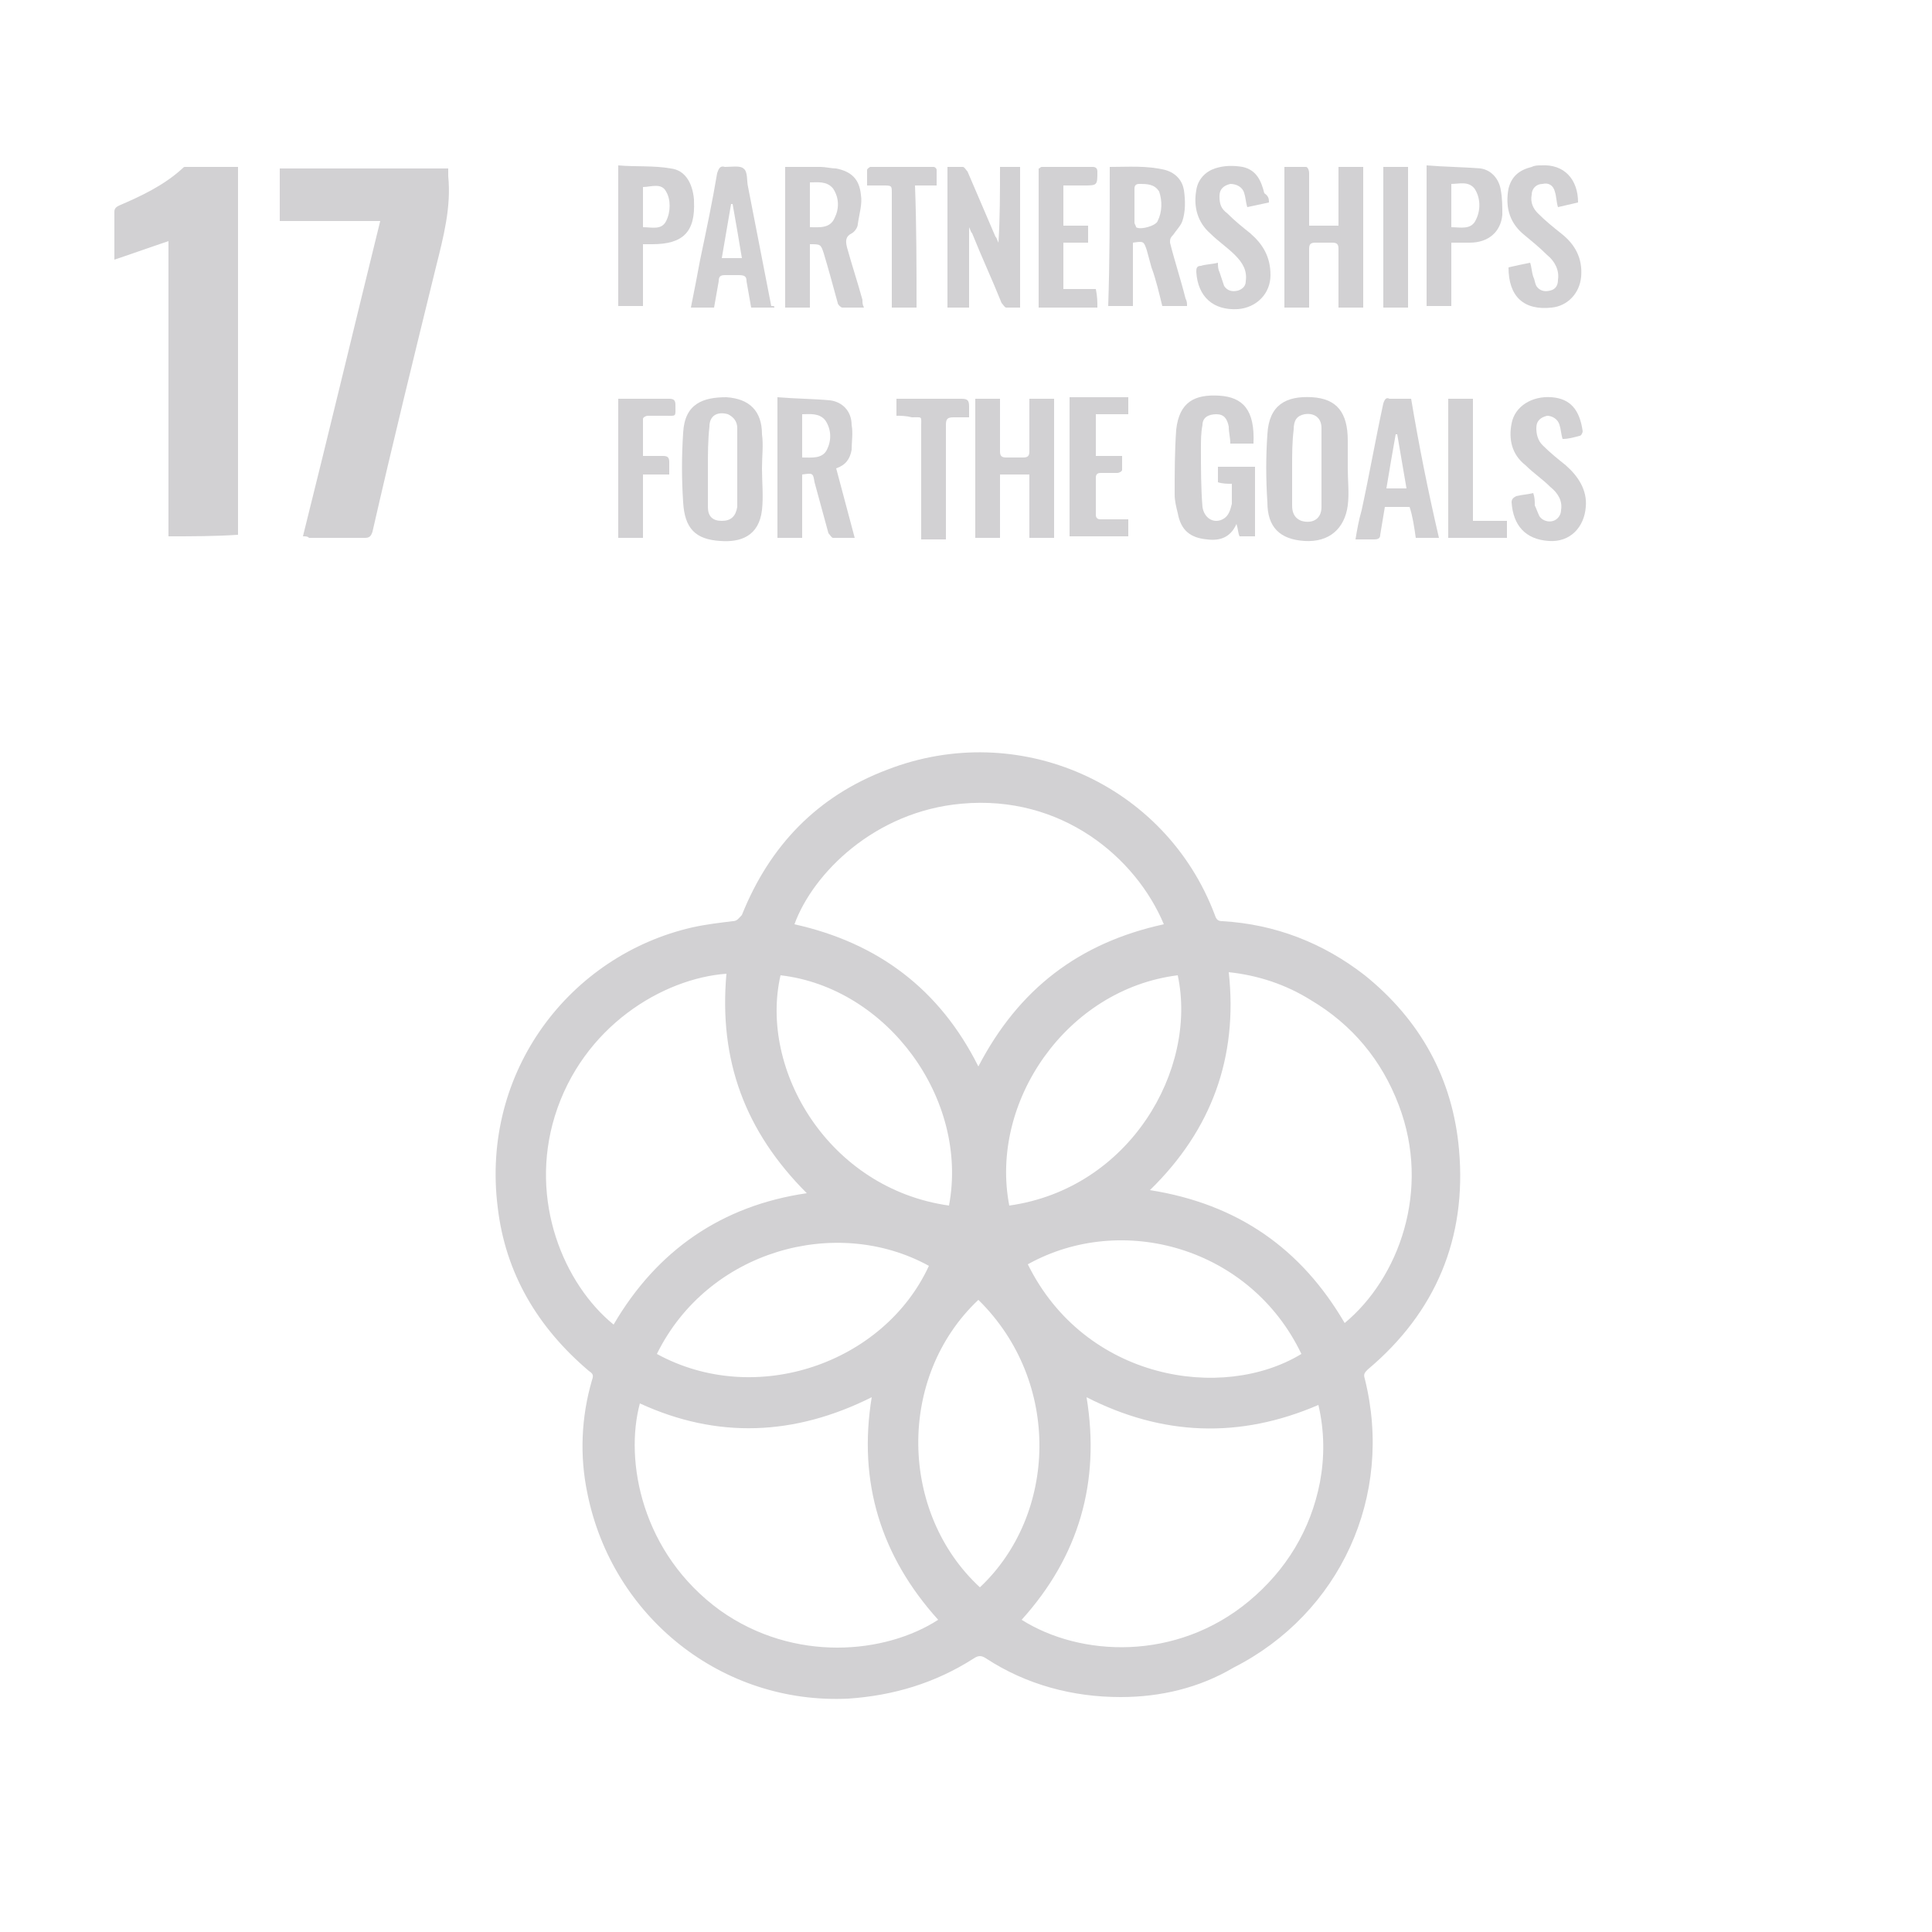 <?xml version="1.0" encoding="utf-8"?>
<!-- Generator: Adobe Illustrator 25.0.1, SVG Export Plug-In . SVG Version: 6.00 Build 0)  -->
<svg version="1.1" id="Layer_1" xmlns="http://www.w3.org/2000/svg" xmlns:xlink="http://www.w3.org/1999/xlink" x="0px" y="0px"
	 viewBox="0 0 125 125" style="enable-background:new 0 0 125 125;" xml:space="preserve">
<style type="text/css">
	.st0{fill:#D2D1D3;}
</style>
<g>
	<path class="st0" d="M72.5,109.8c-3.1,0-6.1-0.8-8.7-2.5c-0.3-0.2-0.5-0.2-0.8,0c-2.5,1.6-5.2,2.4-8.1,2.6
		c-8.2,0.4-15.3-5.3-16.9-13.3c-0.5-2.4-0.4-4.9,0.3-7.3c0.1-0.3,0.1-0.4-0.2-0.6c-3.3-2.8-5.4-6.3-5.9-10.6
		c-1.1-8.8,4.7-16.3,12.6-18.1c0.9-0.2,1.8-0.3,2.6-0.4c0.3,0,0.4-0.2,0.6-0.4c1.8-4.5,4.9-7.7,9.4-9.4c8.5-3.3,18,0.9,21.2,9.4
		c0.1,0.3,0.2,0.4,0.5,0.4c3.4,0.2,6.5,1.4,9.2,3.5c3.6,2.9,5.7,6.7,6.1,11.3c0.5,5.7-1.5,10.5-5.9,14.2c-0.2,0.2-0.3,0.3-0.2,0.6
		c1.9,7.6-1.6,15.2-8.5,18.7C77.6,109.2,75.1,109.8,72.5,109.8z M75.3,59.8c-1.8-4.3-6.6-8.4-13.1-7.8c-5.6,0.5-9.6,4.5-10.8,7.8
		C56.8,61,60.8,64,63.3,69C65.9,64,69.8,61,75.3,59.8z M47,63c-4.1,0.3-9.3,3.4-11.1,9.2c-1.7,5.5,0.6,10.9,3.8,13.5
		c2.8-4.8,7-7.7,12.5-8.5C48.2,73.2,46.5,68.6,47,63z M41.4,90.8c-1,3.7,0.1,9.7,5.2,13.4c4.8,3.4,10.7,2.8,14.1,0.6
		c-3.7-4.1-5.2-8.9-4.3-14.4C51.4,92.9,46.4,93.1,41.4,90.8z M87,85.6c3.5-2.9,5.6-8.6,3.5-14.1c-1.1-2.9-3-5.2-5.7-6.8
		c-1.6-1-3.4-1.6-5.3-1.8c0.6,5.5-1.1,10.2-5.1,14.1C80.1,77.9,84.2,80.8,87,85.6z M70.3,90.4c0.9,5.5-0.5,10.3-4.2,14.4
		c3.8,2.4,10,2.7,14.7-1.2c2.4-2,4-4.6,4.6-7.7c0.3-1.6,0.3-3.3-0.1-5C80.2,93.1,75.2,92.9,70.3,90.4z M66.5,81.8
		c3.7,7.5,12.6,8.9,17.7,5.8C80.9,80.7,72.6,78.4,66.5,81.8z M63.3,84.1c-5.3,5-5.1,13.8,0.1,18.6C68.4,98,68.7,89.4,63.3,84.1z
		 M42.5,87.6c6.4,3.5,14.7,0.6,17.6-5.7C54.1,78.6,45.8,80.9,42.5,87.6z M61.4,78c1.3-6.9-4-14.1-10.9-14.9
		C49.1,69.2,53.6,76.9,61.4,78z M65.3,78c7.8-1.1,12.2-8.8,10.9-14.9C69,64,64,71.3,65.3,78z"/>
	<path class="st0" d="M19.6,34.7c1.7-6.8,3.3-13.5,5-20.4c-2.2,0-4.3,0-6.5,0c0-1.2,0-2.3,0-3.4c3.6,0,7.2,0,10.9,0
		c0,0.2,0,0.3,0,0.5c0.2,2-0.3,3.9-0.8,5.9c-1.4,5.7-2.8,11.4-4.1,17.1c-0.1,0.3-0.2,0.4-0.5,0.4c-1.2,0-2.4,0-3.6,0
		C19.9,34.7,19.8,34.7,19.6,34.7z"/>
	<path class="st0" d="M10.9,34.7c0-6.4,0-12.7,0-19.1c-1.2,0.4-2.3,0.8-3.5,1.2c0-0.3,0-0.6,0-0.8c0-0.7,0-1.5,0-2.3
		c0-0.2,0.1-0.3,0.3-0.4c1.4-0.6,2.9-1.3,4.1-2.4c0.1-0.1,0.1-0.1,0.2-0.1c1.1,0,2.3,0,3.4,0c0,8,0,15.9,0,23.8
		C13.9,34.7,12.4,34.7,10.9,34.7z"/>
	<path class="st0" d="M83.1,19.9c0-3,0-6,0-9.1c0.5,0,1,0,1.4,0c0.1,0,0.2,0.2,0.2,0.4c0,1,0,1.9,0,2.9c0,0.2,0,0.3,0,0.5
		c0.6,0,1.2,0,1.9,0c0-1.2,0-2.5,0-3.8c0.6,0,1.1,0,1.6,0c0,3,0,6,0,9.1c-0.5,0-1,0-1.6,0c0-0.4,0-0.7,0-1.1c0-0.9,0-1.8,0-2.7
		c0-0.3-0.1-0.4-0.4-0.4c-0.4,0-0.7,0-1.1,0c-0.3,0-0.4,0.1-0.4,0.4c0,1.1,0,2.2,0,3.3c0,0.2,0,0.3,0,0.5
		C84.1,19.9,83.6,19.9,83.1,19.9z"/>
	<path class="st0" d="M63.1,25.8c0.5,0,1,0,1.6,0c0,0.2,0,0.3,0,0.5c0,1,0,1.9,0,2.9c0,0.3,0.1,0.4,0.4,0.4c0.4,0,0.7,0,1.1,0
		c0.3,0,0.4-0.1,0.4-0.4c0-1,0-1.9,0-2.9c0-0.2,0-0.3,0-0.5c0.5,0,1,0,1.6,0c0,3,0,6,0,9c-0.5,0-1,0-1.6,0c0-1.4,0-2.7,0-4.1
		c-0.6,0-1.2,0-1.9,0c0,1.4,0,2.7,0,4.1c-0.6,0-1,0-1.6,0C63.1,31.8,63.1,28.8,63.1,25.8z"/>
	<path class="st0" d="M87.2,30.3c0,0.8,0.1,1.6,0,2.4C87,34.2,86,35.1,84.4,35S82,34.1,82,32.5c-0.1-1.5-0.1-3,0-4.4
		c0.1-1.9,1.2-2.5,2.9-2.4c1.6,0.1,2.3,1,2.3,2.8C87.2,29.1,87.2,29.7,87.2,30.3L87.2,30.3z M83.6,30.2c0,0.8,0,1.6,0,2.5
		c0,0.4,0.1,0.8,0.6,1c0.7,0.2,1.3-0.1,1.3-0.9c0-0.7,0-1.4,0-2.1c0-1,0-2,0-3c0-0.7-0.5-1-1.1-0.9c-0.5,0.1-0.7,0.4-0.7,1
		C83.6,28.6,83.6,29.4,83.6,30.2z"/>
	<path class="st0" d="M55.9,19.9c-0.5,0-1,0-1.4,0c-0.1,0-0.3-0.2-0.3-0.3c-0.3-1.1-0.6-2.2-0.9-3.2c-0.2-0.6-0.2-0.6-0.9-0.6
		c0,1.4,0,2.7,0,4.1c-0.6,0-1.1,0-1.6,0c0-3,0-6,0-9.1c0.8,0,1.5,0,2.3,0c0.3,0,0.7,0.1,1,0.1c1,0.2,1.5,0.7,1.6,1.7
		c0.1,0.6-0.1,1.2-0.2,1.9c0,0.2-0.2,0.5-0.4,0.6c-0.4,0.2-0.4,0.5-0.3,0.9c0.3,1.1,0.7,2.3,1,3.4C55.8,19.6,55.8,19.7,55.9,19.9z
		 M52.4,14.7c0.6,0,1.3,0.1,1.6-0.6c0.3-0.6,0.3-1.3-0.1-1.9c-0.4-0.5-1-0.4-1.5-0.4C52.4,12.9,52.4,13.7,52.4,14.7z"/>
	<path class="st0" d="M49.3,30.3c0,0.9,0.1,1.8,0,2.7c-0.2,1.7-1.4,2.1-2.7,2c-1.6-0.1-2.3-0.8-2.4-2.5c-0.1-1.5-0.1-3,0-4.5
		c0.1-1.9,1.3-2.3,2.8-2.3c1.5,0.1,2.3,0.9,2.3,2.4C49.4,28.8,49.3,29.5,49.3,30.3L49.3,30.3z M45.8,30.3L45.8,30.3
		c0,0.9,0,1.7,0,2.5c0,0.6,0.3,0.9,0.9,0.9c0.6,0,0.9-0.3,1-0.9c0-1.7,0-3.4,0-5.1c0-0.4-0.2-0.7-0.6-0.9c-0.7-0.2-1.2,0.1-1.2,0.8
		C45.8,28.5,45.8,29.4,45.8,30.3z"/>
	<path class="st0" d="M51.9,30.7c0,1.4,0,2.7,0,4.1c-0.5,0-1.1,0-1.6,0c0-3,0-6,0-9.1c1.2,0.1,2.3,0.1,3.4,0.2
		c0.8,0.1,1.4,0.7,1.4,1.6c0.1,0.5,0,1.1,0,1.6c-0.1,0.6-0.4,1-1,1.2c0.4,1.5,0.8,3,1.2,4.5c-0.5,0-1,0-1.4,0
		c-0.1,0-0.2-0.2-0.3-0.3c-0.3-1.1-0.6-2.2-0.9-3.3C52.6,30.6,52.6,30.6,51.9,30.7z M51.9,29.6c0.6,0,1.3,0.1,1.6-0.5
		s0.3-1.3-0.1-1.9c-0.4-0.5-1-0.4-1.5-0.4C51.9,27.8,51.9,28.7,51.9,29.6z"/>
	<path class="st0" d="M71.8,10.8c1.2,0,2.4-0.1,3.6,0.2c0.7,0.2,1.1,0.7,1.2,1.3c0.1,0.7,0.1,1.4-0.1,2c-0.1,0.3-0.4,0.6-0.6,0.9
		c-0.2,0.2-0.2,0.3-0.2,0.5c0.3,1.2,0.7,2.4,1,3.6c0.1,0.2,0.1,0.3,0.1,0.5c-0.6,0-1.1,0-1.6,0c-0.2-0.8-0.4-1.7-0.7-2.5
		c-0.1-0.4-0.2-0.7-0.3-1.1c-0.2-0.6-0.2-0.6-0.9-0.5c0,1.3,0,2.7,0,4.1c-0.6,0-1.1,0-1.6,0C71.8,16.9,71.8,13.9,71.8,10.8z
		 M73.4,13.3c0,0.4,0,0.7,0,1.1c0,0.1,0.1,0.2,0.1,0.3c0.3,0.2,1.3-0.1,1.4-0.4c0.3-0.6,0.3-1.3,0.1-1.9c-0.3-0.5-0.8-0.5-1.3-0.5
		c-0.2,0-0.3,0.1-0.3,0.3C73.4,12.6,73.4,12.9,73.4,13.3z"/>
	<path class="st0" d="M64.7,10.8c0.5,0,0.9,0,1.3,0c0,3,0,6,0,9.1c-0.3,0-0.6,0-0.9,0c-0.1,0-0.2-0.2-0.3-0.3
		c-0.6-1.5-1.3-3-1.9-4.5c-0.1-0.1-0.1-0.2-0.2-0.4c0,1.7,0,3.4,0,5.2c-0.5,0-0.9,0-1.4,0c0-3,0-6,0-9.1c0.3,0,0.6,0,1,0
		c0.1,0,0.2,0.2,0.3,0.3c0.6,1.4,1.2,2.8,1.8,4.2c0.1,0.1,0.1,0.2,0.2,0.4C64.7,14.1,64.7,12.5,64.7,10.8z"/>
	<path class="st0" d="M81.1,28.7c-0.5,0-1,0-1.5,0c0-0.4-0.1-0.7-0.1-1.1c-0.1-0.5-0.3-0.8-0.8-0.8s-0.9,0.2-0.9,0.7
		c-0.1,0.5-0.1,1-0.1,1.5c0,1.3,0,2.6,0.1,3.8c0.1,0.7,0.7,1.1,1.3,0.8c0.4-0.2,0.5-0.6,0.6-1c0-0.4,0-0.9,0-1.3
		c-0.3,0-0.6,0-0.9-0.1c0-0.3,0-0.6,0-1c0.8,0,1.6,0,2.4,0c0,1.5,0,3,0,4.5c-0.3,0-0.7,0-1,0c-0.1-0.2-0.1-0.5-0.2-0.8
		c-0.4,0.9-1.1,1.1-1.9,1c-1.1-0.1-1.7-0.6-1.9-1.7C76.1,32.8,76,32.4,76,32c0-1.4,0-2.8,0.1-4.2c0.2-1.8,1.2-2.3,2.8-2.2
		C80.4,25.7,81.2,26.5,81.1,28.7z"/>
	<path class="st0" d="M50.1,19.9c-0.5,0-1,0-1.5,0c-0.1-0.6-0.2-1.1-0.3-1.7c0-0.3-0.1-0.4-0.5-0.4c-0.3,0-0.6,0-0.9,0
		c-0.3,0-0.4,0.1-0.4,0.4c-0.1,0.6-0.2,1.1-0.3,1.7c-0.5,0-1,0-1.5,0c0.2-1,0.4-2,0.6-3.1c0.4-1.9,0.8-3.8,1.1-5.6
		c0.1-0.3,0.2-0.5,0.5-0.4c0.4,0,1-0.1,1.2,0.1c0.3,0.2,0.2,0.8,0.3,1.2c0.5,2.6,1,5.1,1.5,7.7C50.1,19.8,50.1,19.8,50.1,19.9z
		 M48,16.7c-0.2-1.2-0.4-2.4-0.6-3.5h-0.1c-0.2,1.2-0.4,2.3-0.6,3.5C47.2,16.7,47.6,16.7,48,16.7z"/>
	<path class="st0" d="M93.1,34.8c-0.5,0-1,0-1.5,0c-0.1-0.7-0.2-1.4-0.4-2c-0.5,0-1,0-1.6,0c-0.1,0.6-0.2,1.2-0.3,1.8
		c0,0.2-0.1,0.3-0.4,0.3c-0.4,0-0.8,0-1.2,0c0.1-0.6,0.2-1.2,0.4-1.9c0.5-2.3,0.9-4.6,1.4-6.9c0.1-0.3,0.2-0.4,0.4-0.3
		c0.4,0,0.9,0,1.4,0C91.8,28.8,92.4,31.8,93.1,34.8z M91,31.6c-0.2-1.2-0.4-2.3-0.6-3.5h-0.1c-0.2,1.1-0.4,2.3-0.6,3.5
		C90.2,31.6,90.5,31.6,91,31.6z"/>
	<path class="st0" d="M92.3,10.7c1.2,0.1,2.3,0.1,3.5,0.2c0.7,0.1,1.2,0.7,1.3,1.4c0.1,0.5,0.1,1.1,0.1,1.6
		c-0.1,1.1-0.9,1.8-2.1,1.8c-0.4,0-0.7,0-1.2,0c0,1.4,0,2.7,0,4.1c-0.6,0-1.1,0-1.6,0C92.3,16.9,92.3,13.9,92.3,10.7z M93.9,14.7
		c0.6,0,1.3,0.2,1.6-0.5c0.3-0.6,0.3-1.4-0.1-2c-0.4-0.5-1-0.3-1.5-0.3C93.9,12.9,93.9,13.8,93.9,14.7z"/>
	<path class="st0" d="M41.6,15.8c0,1.4,0,2.7,0,4c-0.5,0-1,0-1.6,0c0-3,0-6,0-9.1c1.1,0.1,2.3,0,3.4,0.2c0.9,0.1,1.4,0.9,1.5,2V13
		c0.1,2-0.7,2.8-2.7,2.8C42,15.8,41.9,15.8,41.6,15.8z M41.6,14.7c0.6,0,1.2,0.2,1.5-0.4c0.3-0.6,0.3-1.4,0-1.9
		c-0.3-0.6-1-0.3-1.5-0.3C41.6,12.9,41.6,13.7,41.6,14.7z"/>
	<path class="st0" d="M99.2,31.9c0.1,0.3,0.1,0.5,0.1,0.8c0.1,0.2,0.2,0.5,0.3,0.7c0.2,0.3,0.6,0.4,0.9,0.3c0.3-0.1,0.5-0.4,0.5-0.7
		c0.1-0.6-0.2-1.1-0.7-1.5c-0.5-0.5-1.1-0.9-1.6-1.4c-0.9-0.7-1.1-1.7-0.9-2.7c0.2-1.1,1.3-1.8,2.6-1.7c1.2,0.1,1.8,0.8,2,2.2
		c0,0.1-0.1,0.3-0.2,0.3c-0.4,0.1-0.7,0.2-1.1,0.2c-0.1-0.3-0.1-0.6-0.2-0.9c-0.1-0.4-0.5-0.6-0.8-0.6c-0.4,0.1-0.7,0.3-0.7,0.8
		c0,0.4,0.1,0.8,0.4,1.1c0.5,0.5,1,0.9,1.5,1.3c0.8,0.7,1.4,1.6,1.3,2.7c-0.1,1.3-1,2.3-2.4,2.2c-1.5-0.1-2.3-1-2.4-2.5
		c0-0.2,0.1-0.3,0.3-0.4C98.5,32,98.8,32,99.2,31.9z"/>
	<path class="st0" d="M82.1,13.1c-0.5,0.1-0.9,0.2-1.4,0.3c-0.1-0.3-0.1-0.6-0.2-0.9c-0.1-0.4-0.5-0.6-0.9-0.6
		c-0.4,0.1-0.7,0.3-0.7,0.8s0.1,0.8,0.5,1.1c0.5,0.5,1,0.9,1.5,1.3c0.8,0.7,1.3,1.5,1.3,2.7c0,1.2-0.9,2.1-2.1,2.2
		c-1.6,0.1-2.6-0.8-2.7-2.4c0-0.2,0-0.4,0.3-0.4c0.3-0.1,0.7-0.1,1.1-0.2c0,0.2,0,0.4,0.1,0.6c0.1,0.3,0.2,0.6,0.3,0.9
		c0.2,0.3,0.5,0.4,0.9,0.3c0.3-0.1,0.5-0.3,0.5-0.6c0.1-0.7-0.2-1.2-0.7-1.7s-1.1-0.9-1.6-1.4c-0.8-0.7-1.1-1.7-0.9-2.8
		c0.1-0.7,0.6-1.2,1.2-1.4s1.2-0.2,1.8-0.1c0.9,0.2,1.2,0.9,1.4,1.7C82.1,12.7,82.1,12.9,82.1,13.1z"/>
	<path class="st0" d="M97.6,17.3c0.4-0.1,0.9-0.2,1.4-0.3c0.1,0.3,0.1,0.6,0.2,0.9c0.1,0.2,0.1,0.4,0.2,0.6c0.2,0.3,0.5,0.4,0.9,0.3
		s0.5-0.4,0.5-0.7c0.1-0.6-0.2-1.2-0.7-1.6c-0.5-0.5-1-0.9-1.6-1.4c-0.9-0.8-1.1-1.8-0.9-2.9c0.2-0.8,0.7-1.2,1.5-1.4
		c0.2-0.1,0.4-0.1,0.6-0.1c1.5-0.1,2.4,0.9,2.4,2.4c-0.4,0.1-0.9,0.2-1.3,0.3c-0.1-0.3-0.1-0.7-0.2-1c-0.1-0.4-0.4-0.6-0.8-0.5
		c-0.4,0-0.7,0.3-0.7,0.7c-0.1,0.5,0.1,0.9,0.4,1.2c0.5,0.5,1,0.9,1.5,1.3c0.9,0.7,1.4,1.6,1.3,2.8c-0.1,1.1-0.9,1.9-1.9,2
		C98.6,20.1,97.6,19.2,97.6,17.3z"/>
	<path class="st0" d="M71,19.9c-1.2,0-2.5,0-3.8,0c0-3,0-6,0-9c0.1,0,0.1-0.1,0.2-0.1c1.1,0,2.2,0,3.3,0c0.2,0,0.3,0.1,0.3,0.3
		c0,0.9,0,0.9-0.9,0.9c-0.4,0-0.9,0-1.3,0c0,0.9,0,1.7,0,2.6c0.5,0,1.1,0,1.6,0c0,0.4,0,0.7,0,1.1c-0.5,0-1.1,0-1.6,0c0,1,0,2,0,3
		c0.7,0,1.4,0,2.1,0C71,19.2,71,19.5,71,19.9z"/>
	<path class="st0" d="M70.9,29.5c0.6,0,1.1,0,1.7,0c0,0.3,0,0.6,0,0.9c0,0.1-0.2,0.2-0.3,0.2c-0.4,0-0.7,0-1.1,0
		c-0.2,0-0.3,0.1-0.3,0.3c0,0.8,0,1.6,0,2.4c0,0.2,0.1,0.3,0.3,0.3c0.6,0,1.2,0,1.8,0c0,0.4,0,0.7,0,1.1c-1.2,0-2.5,0-3.8,0
		c0-3,0-6,0-9c1.2,0,2.5,0,3.8,0c0,0.3,0,0.7,0,1.1c-0.7,0-1.4,0-2.1,0C70.9,27.8,70.9,28.6,70.9,29.5z"/>
	<path class="st0" d="M41.6,30.7c0,1.4,0,2.8,0,4.1c-0.6,0-1.1,0-1.6,0c0-3,0-6,0-9c0.5,0,0.9,0,1.3,0c0.7,0,1.3,0,2,0
		c0.3,0,0.4,0.1,0.4,0.4c0,0.8,0.1,0.7-0.7,0.7c-0.4,0-0.7,0-1.1,0c-0.1,0-0.3,0.1-0.3,0.2c0,0.8,0,1.6,0,2.4c0.5,0,0.9,0,1.3,0
		c0.3,0,0.4,0.1,0.4,0.4c0,0.2,0,0.5,0,0.8C42.7,30.7,42.2,30.7,41.6,30.7z"/>
	<path class="st0" d="M59.3,19.9c-0.6,0-1.1,0-1.6,0c0-0.2,0-0.3,0-0.5c0-2.3,0-4.6,0-6.9c0-0.5,0-0.5-0.6-0.5c-0.3,0-0.6,0-1,0
		c0-0.3,0-0.7,0-1c0-0.1,0.2-0.2,0.2-0.2c1.4,0,2.7,0,4.1,0c0.1,0,0.2,0.1,0.2,0.2c0,0.3,0,0.6,0,1c-0.5,0-0.9,0-1.4,0
		C59.3,14.6,59.3,17.3,59.3,19.9z"/>
	<path class="st0" d="M58,26.9c0-0.4,0-0.8,0-1.1c0.1,0,0.3,0,0.4,0c1.3,0,2.5,0,3.8,0c0.4,0,0.5,0.1,0.5,0.5c0,0.2,0,0.4,0,0.7
		c-0.4,0-0.7,0-1,0c-0.4,0-0.5,0.1-0.5,0.5c0,2.3,0,4.6,0,6.9c0,0.2,0,0.3,0,0.5c-0.6,0-1.1,0-1.6,0c0-0.2,0-0.3,0-0.5
		c0-2.3,0-4.5,0-6.8c0-0.7,0.1-0.6-0.6-0.6C58.6,26.9,58.3,26.9,58,26.9z"/>
	<path class="st0" d="M93.7,34.8c0-3,0-6,0-9c0.5,0,1,0,1.6,0c0,2.6,0,5.2,0,7.9c0.8,0,1.5,0,2.2,0c0,0.4,0,0.7,0,1.1
		C96.2,34.8,95,34.8,93.7,34.8z"/>
	<path class="st0" d="M89.5,10.8c0.5,0,1.1,0,1.6,0c0,3,0,6,0,9.1c-0.5,0-1.1,0-1.6,0C89.5,16.9,89.5,13.9,89.5,10.8z"/>
</g>
</svg>
